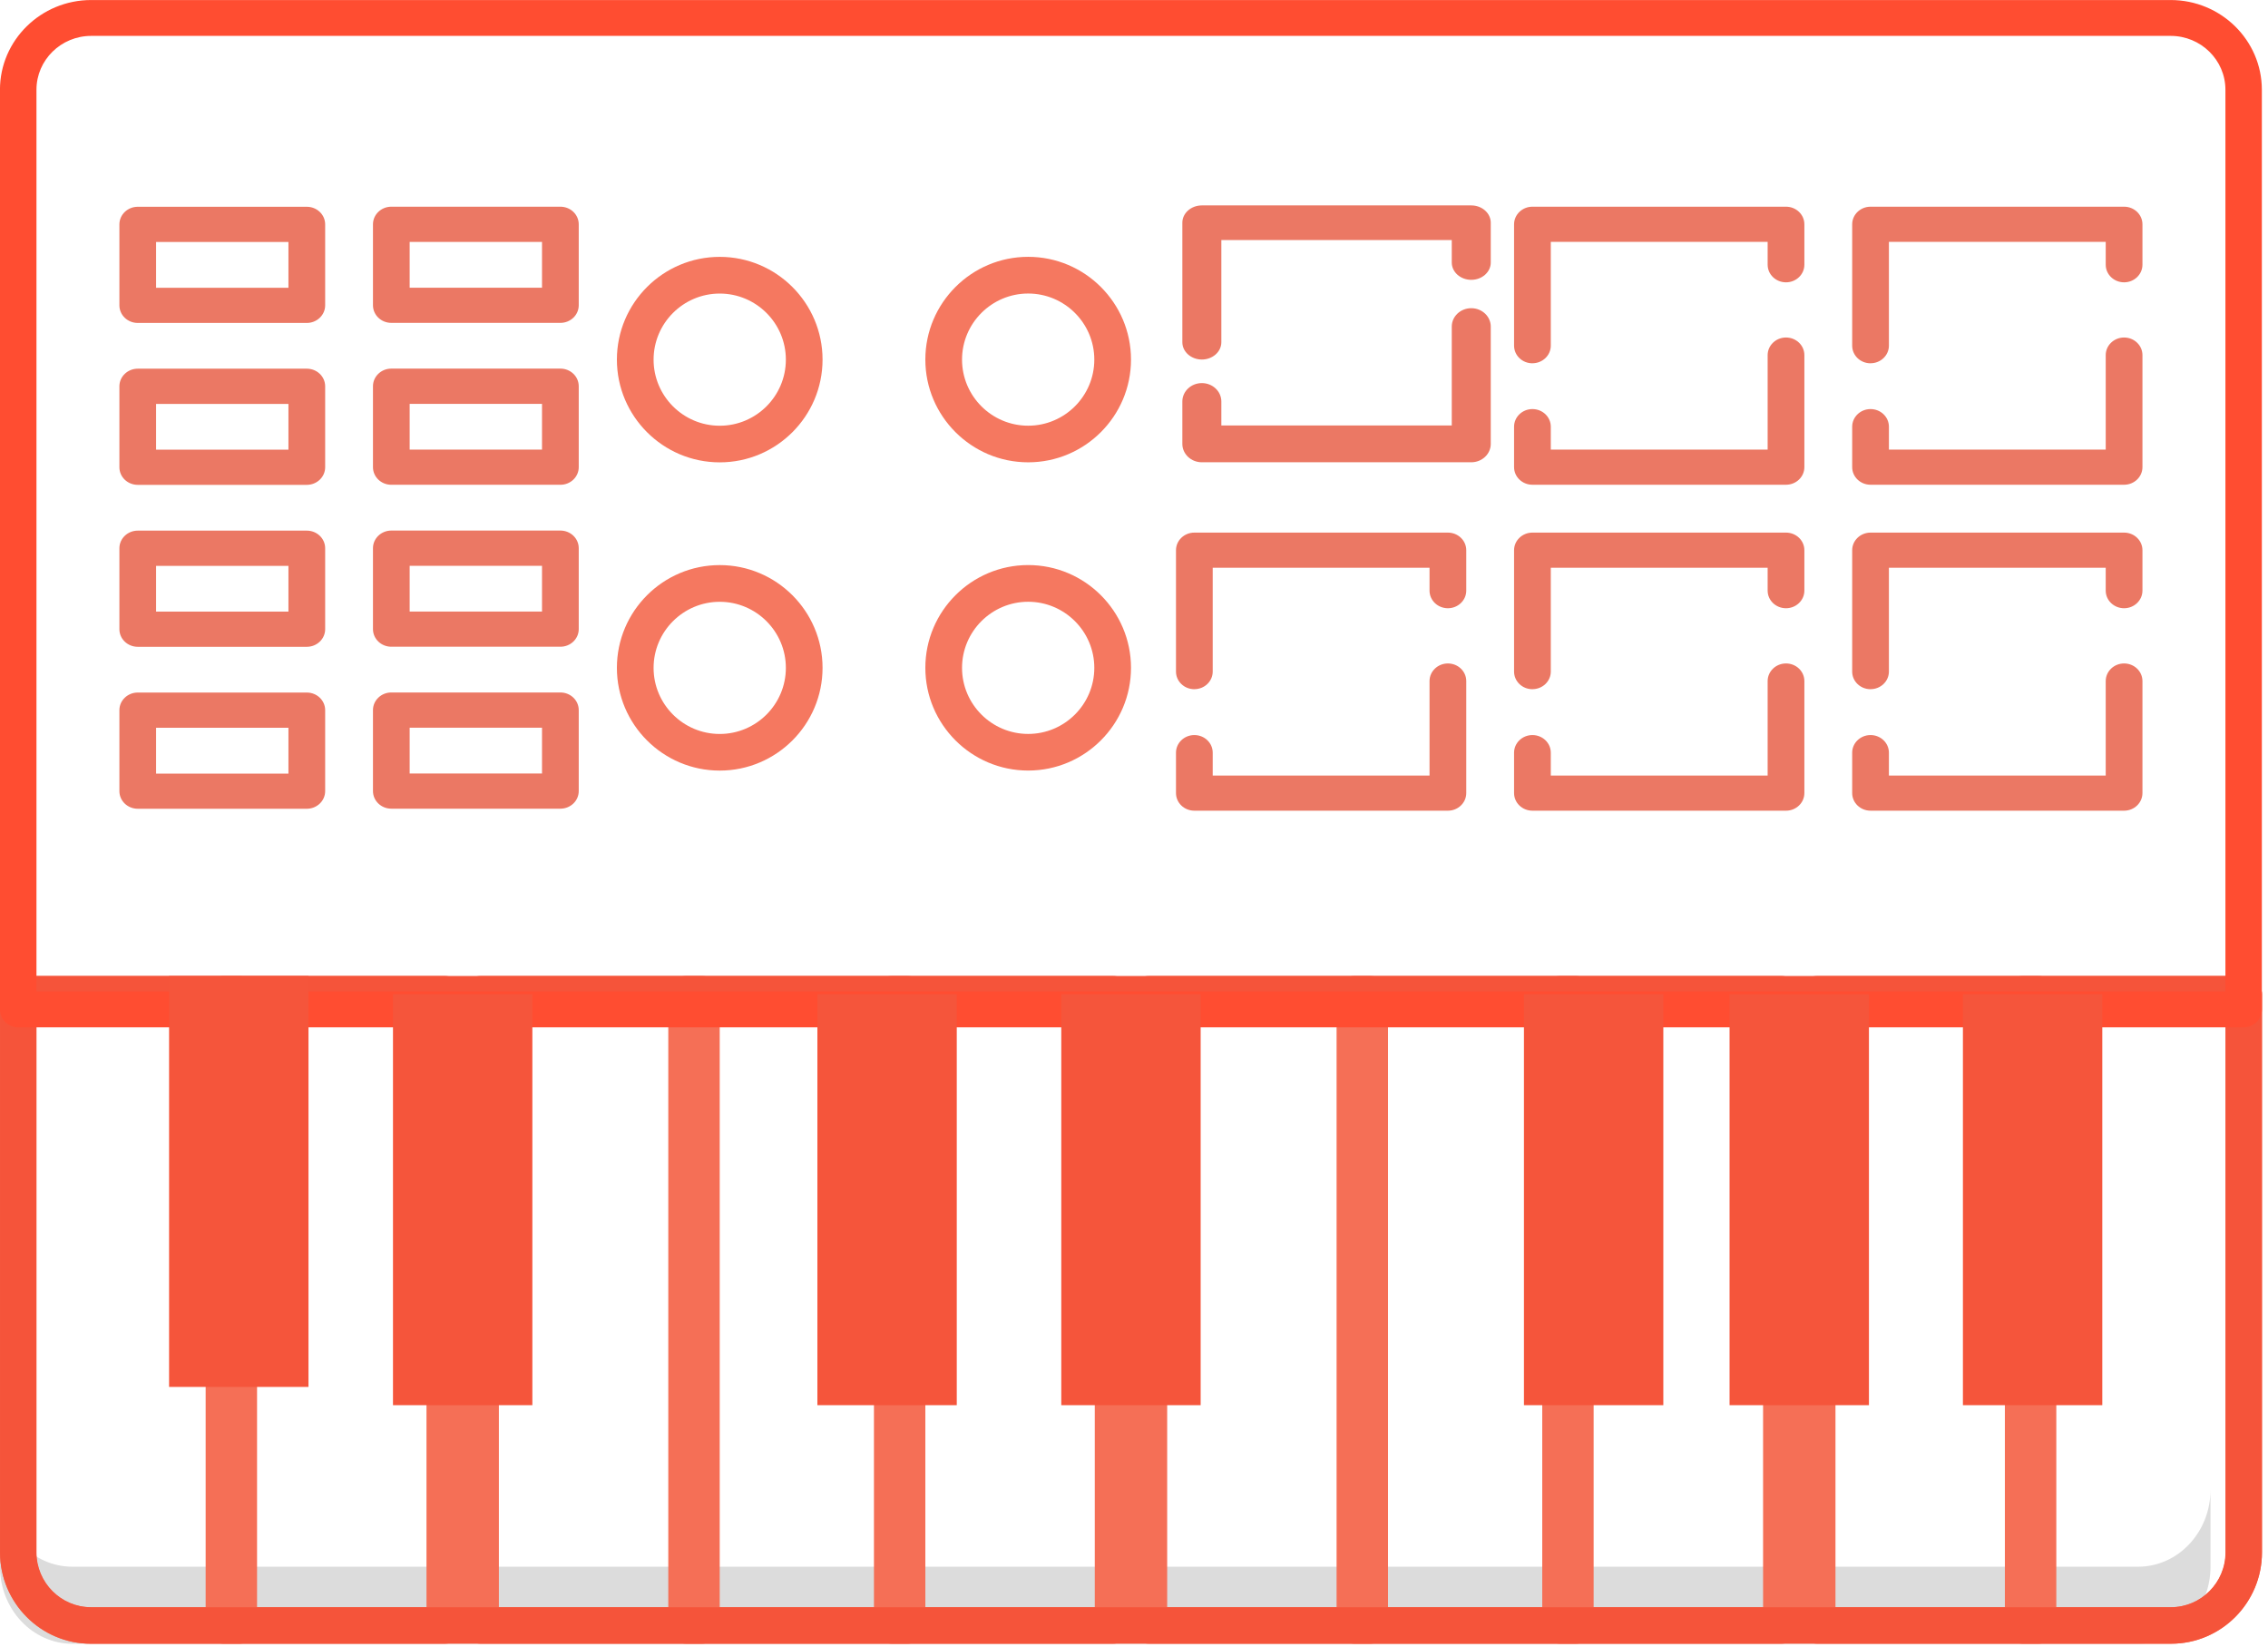 <svg height="45" viewBox="0 0 62 45" width="62" xmlns="http://www.w3.org/2000/svg"><g fill="none" fill-rule="evenodd"><path d="m0 28.077v14.895c0 1.078.887 1.952 1.981 1.952h56.466c1.095 0 1.981-.873 1.981-1.952v-14.895z"/><path d="m58.447 42.818h-56.466c-1.095 0-1.981-.942-1.981-2.106v2.106c0 1.163.887 2.106 1.981 2.106h56.466c1.095 0 1.981-.942 1.981-2.106v-2.106c0 1.163-.887 2.106-1.981 2.106z" fill="#dcdcdc"/><g fill-rule="nonzero"><g fill="#f56f56"><path d="m59.36 44.923h-4.058c-.273 0-.495-.224-.495-.5v-17.251c0-.276.222-.5.495-.5h6.037c.273 0 .495.224.495.5v15.253c0 1.377-1.109 2.497-2.474 2.497zm-3.563-.999h3.563c.818 0 1.484-.673 1.484-1.499v-14.753h-5.047z"/><path d="m55.718 44.923h-6.037c-.273 0-.495-.224-.495-.5v-17.251c0-.276.222-.5.495-.5h6.037c.273 0 .495.224.495.5v17.252c0 .276-.221.499-.495.499zm-5.542-.999h5.047v-16.252h-5.047zm-1.484.999h-6.037c-.273 0-.495-.224-.495-.5v-17.251c0-.276.222-.5.495-.5h6.037c.273 0 .495.224.495.5v17.252c0 .276-.222.499-.495.499zm-5.542-.999h5.047v-16.252h-5.047z"/><path d="m43.07 44.923h-6.037c-.273 0-.495-.224-.495-.5v-17.251c0-.276.222-.5.495-.5h6.037c.273 0 .495.224.495.5v17.252c0 .276-.221.499-.495.499zm-5.542-.999h5.047v-16.252h-5.047z"/><path d="m37.449 44.923h-6.037c-.273 0-.495-.224-.495-.5v-17.251c0-.276.222-.5.495-.5h6.037c.273 0 .495.224.495.5v17.252c0 .276-.222.499-.495.499zm-5.542-.999h5.047v-16.252h-5.047zm-1.484.999h-6.037c-.273 0-.495-.224-.495-.5v-17.251c0-.276.222-.5.495-.5h6.037c.273 0 .495.224.495.5v17.252c0 .276-.222.499-.495.499zm-5.542-.999h5.047v-16.252h-5.047z"/><path d="m24.801 44.923h-6.037c-.273 0-.495-.224-.495-.5v-17.251c0-.276.222-.5.495-.5h6.037c.273 0 .495.224.495.5v17.252c0 .276-.222.499-.495.499zm-5.542-.999h5.047v-16.252h-5.047z"/><path d="m19.18 44.923h-6.037c-.273 0-.495-.224-.495-.5v-17.251c0-.276.222-.5.495-.5h6.037c.273 0 .495.224.495.5v17.252c0 .276-.222.499-.495.499zm-5.542-.999h5.047v-16.252h-5.047zm-1.484.999h-6.037c-.273 0-.495-.224-.495-.5v-17.251c0-.276.222-.5.495-.5h6.037c.273 0 .495.224.495.5v17.252c0 .276-.221.499-.495.499zm-5.542-.999h5.047v-16.252h-5.047z"/><path d="m6.532 44.923h-4.058c-1.364 0-2.474-1.12-2.474-2.498v-15.252c0-.276.222-.5.495-.5h6.037c.273 0 .495.224.495.5v17.252c0 .276-.222.499-.495.499zm-5.542-17.251v14.754c0 .826.666 1.499 1.484 1.499h3.563v-16.253z"/></g><path d="m59.341 44.923h-56.847c-1.374 0-2.493-1.12-2.493-2.498v-15.252c0-.276.223-.5.499-.5h60.837c.275 0 .499.224.499.5v15.253c0 1.377-1.118 2.497-2.493 2.497zm-58.343-17.251v14.754c0 .826.671 1.499 1.496 1.499h56.847c.825 0 1.496-.673 1.496-1.499v-14.754z" fill="#f5543a"/></g><path d="m0 1.931c0-1.067.887-1.931 1.981-1.931h56.466c1.095 0 1.981.864 1.981 1.931v24.742h-60.429z"/><path d="m61.335 28.077h-60.837c-.275 0-.499-.22-.499-.49v-25.134c0-1.353 1.119-2.452 2.493-2.452h56.847c1.375 0 2.493 1.1 2.493 2.452v25.134c0 .271-.223.49-.499.49zm-60.338-.981h59.839v-24.644c0-.811-.671-1.471-1.496-1.471h-56.847c-.825 0-1.496.66-1.496 1.471z" fill="#ff4d31" fill-rule="nonzero"/><g fill="#f5553b"><path d="m49.949 30.883h11.231v3.81h-11.231z" transform="matrix(0 1 -1 0 88.353 -22.777)"/><path d="m43.571 30.883h11.23v3.81h-11.23z" transform="matrix(0 1 -1 0 81.974 -16.398)"/><path d="m37.949 30.883h11.231v3.81h-11.231z" transform="matrix(0 1 -1 0 76.353 -10.777)"/><path d="m25.302 30.883h11.23v3.81h-11.23z" transform="matrix(0 1 -1 0 63.705 1.871)"/><path d="m18.634 30.883h11.231v3.81h-11.231z" transform="matrix(0 1 -1 0 57.038 8.538)"/><path d="m7.032 30.883h11.231v3.81h-11.231z" transform="matrix(0 1 -1 0 45.436 20.14)"/><path d="m.911 30.383h11.231v3.811h-11.231z" transform="matrix(0 1 -1 0 38.816 25.762)"/></g><path d="m50.595 5.612h7.019v7.026h-7.019z" transform="matrix(0 1 -1 0 63.23 -44.98)"/><path d="m50.595 14.035h7.019v7.027h-7.019z" transform="matrix(0 1 -1 0 71.653 -36.557)"/><path d="m42.163 5.612h7.019v7.026h-7.019z" transform="matrix(0 1 -1 0 54.798 -36.548)"/><path d="m42.163 14.035h7.019v7.027h-7.019z" transform="matrix(0 1 -1 0 63.221 -28.125)"/><path d="m32.326 5.612h7.019v7.026h-7.019z" transform="matrix(0 1 -1 0 44.961 -26.711)"/><path d="m32.326 14.035h7.019v7.027h-7.019z" transform="matrix(0 1 -1 0 53.384 -18.288)"/><path d="m11.243 5.615c-1.55 0-2.811-1.26-2.811-2.808s1.261-2.808 2.811-2.808c1.55 0 2.811 1.26 2.811 2.808s-1.262 2.808-2.811 2.808zm0-4.613c-.997 0-1.808.811-1.808 1.806 0 .995.81 1.806 1.808 1.806s1.808-.811 1.808-1.806c0-.995-.811-1.806-1.808-1.806zm0 13.037c-1.55 0-2.811-1.26-2.811-2.808 0-1.548 1.261-2.808 2.811-2.808 1.55 0 2.811 1.26 2.811 2.808 0 1.548-1.262 2.808-2.811 2.808zm0-4.613c-.997 0-1.808.811-1.808 1.806s.81 1.806 1.808 1.806 1.808-.811 1.808-1.806-.811-1.806-1.808-1.806zm-8.432-3.81c-1.55 0-2.811-1.26-2.811-2.808s1.261-2.808 2.811-2.808 2.811 1.26 2.811 2.808-1.261 2.808-2.811 2.808zm0-4.613c-.997 0-1.808.811-1.808 1.806 0 .995.81 1.806 1.808 1.806s1.808-.811 1.808-1.806c0-.995-.81-1.806-1.808-1.806zm0 13.037c-1.55 0-2.811-1.26-2.811-2.808 0-1.548 1.261-2.808 2.811-2.808s2.811 1.26 2.811 2.808c0 1.548-1.261 2.808-2.811 2.808zm0-4.613c-.997 0-1.808.811-1.808 1.806s.81 1.806 1.808 1.806 1.808-.811 1.808-1.806-.81-1.806-1.808-1.806z" fill="#f57860" fill-rule="nonzero" transform="translate(16.864 7.02)"/><g fill="#eb7864" transform="translate(2.81 5.615)"><path d="m12.509 3.209h-4.621c-.277 0-.502-.215-.502-.481v-2.213c0-.265.225-.481.502-.481h4.621c.277 0 .502.215.502.481v2.213c0 .265-.224.481-.502.481zm-4.12-.961h3.618v-1.251h-3.618zm4.12 5.386h-4.621c-.277 0-.502-.215-.502-.481v-2.213c0-.265.225-.481.502-.481h4.621c.277 0 .502.215.502.481v2.213c0 .265-.224.481-.502.481zm-4.12-.961h3.618v-1.251h-3.618zm4.12 5.387h-4.621c-.277 0-.502-.215-.502-.481v-2.213c0-.265.225-.481.502-.481h4.621c.277 0 .502.215.502.481v2.213c0 .265-.224.481-.502.481zm-4.12-.961h3.618v-1.251h-3.618zm4.12 5.387h-4.621c-.277 0-.502-.215-.502-.481v-2.214c0-.265.225-.481.502-.481h4.621c.277 0 .502.215.502.481v2.214c0 .265-.224.481-.502.481zm-4.12-.961h3.618v-1.252h-3.618zm-2.812-12.314h-4.621c-.277 0-.502-.215-.502-.481v-2.213c0-.265.225-.481.502-.481h4.621c.277 0 .502.215.502.481v2.213c0 .265-.225.481-.502.481zm-4.12-.961h3.618v-1.251h-3.618zm4.12 5.386h-4.621c-.277 0-.502-.215-.502-.481v-2.213c0-.265.225-.481.502-.481h4.621c.277 0 .502.215.502.481v2.213c0 .265-.225.481-.502.481zm-4.12-.961h3.618v-1.251h-3.618zm4.12 5.387h-4.621c-.277 0-.502-.215-.502-.481v-2.213c0-.265.225-.481.502-.481h4.621c.277 0 .502.215.502.481v2.213c0 .265-.225.481-.502.481zm-4.12-.961h3.618v-1.251h-3.618zm4.12 5.387h-4.621c-.277 0-.502-.215-.502-.481v-2.214c0-.265.225-.481.502-.481h4.621c.277 0 .502.215.502.481v2.214c0 .265-.225.481-.502.481zm-4.12-.961h3.618v-1.252h-3.618z" fill-rule="nonzero"/><path d="m46.014 7.633h-6.932c-.277 0-.502-.215-.502-.481v-1.106c0-.265.225-.481.502-.481.277 0 .502.215.502.481v.626h5.928v-2.582c0-.265.225-.481.502-.481s.502.215.502.481v3.062c0 .265-.225.481-.502.481zm-6.932-3.319c-.277 0-.502-.215-.502-.481v-3.318c0-.265.225-.481.502-.481h6.932c.277 0 .502.215.502.481v1.105c0 .265-.225.481-.502.481s-.502-.215-.502-.481v-.625h-5.928v2.837c0 .265-.225.481-.502.481zm16.174 3.319h-6.931c-.277 0-.502-.215-.502-.481v-1.106c0-.265.225-.481.502-.481s.502.215.502.481v.626h5.927v-2.582c0-.265.225-.481.502-.481.277 0 .502.215.502.481v3.062c0 .265-.225.481-.502.481zm-6.931-3.319c-.277 0-.502-.215-.502-.481v-3.318c0-.265.225-.481.502-.481h6.931c.277 0 .502.215.502.481v1.105c0 .265-.225.481-.502.481-.277 0-.502-.215-.502-.481v-.625h-5.927v2.837c0 .265-.225.481-.502.481zm-11.554 12.227h-6.931c-.277 0-.502-.215-.502-.481v-1.105c0-.265.225-.481.502-.481.277 0 .502.215.502.481v.625h5.927v-2.582c0-.265.225-.481.502-.481.277 0 .502.215.502.481v3.062c0 .265-.225.481-.502.481zm-6.931-3.32c-.277 0-.502-.215-.502-.481v-3.318c0-.265.225-.481.502-.481h6.931c.277 0 .502.215.502.481v1.105c0 .265-.225.481-.502.481-.277 0-.502-.215-.502-.481v-.625h-5.927v2.837c0 .266-.225.481-.502.481zm16.174 3.32h-6.932c-.277 0-.502-.215-.502-.481v-1.105c0-.265.225-.481.502-.481.277 0 .502.215.502.481v.625h5.928v-2.582c0-.265.225-.481.502-.481s.502.215.502.481v3.062c0 .265-.225.481-.502.481zm-6.932-3.32c-.277 0-.502-.215-.502-.481v-3.318c0-.265.225-.481.502-.481h6.932c.277 0 .502.215.502.481v1.105c0 .265-.225.481-.502.481s-.502-.215-.502-.481v-.625h-5.928v2.837c0 .266-.225.481-.502.481zm16.174 3.32h-6.931c-.277 0-.502-.215-.502-.481v-1.105c0-.265.225-.481.502-.481s.502.215.502.481v.625h5.927v-2.582c0-.265.225-.481.502-.481.277 0 .502.215.502.481v3.062c0 .265-.225.481-.502.481zm-6.931-3.32c-.277 0-.502-.215-.502-.481v-3.318c0-.265.225-.481.502-.481h6.931c.277 0 .502.215.502.481v1.105c0 .265-.225.481-.502.481-.277 0-.502-.215-.502-.481v-.625h-5.927v2.837c0 .266-.225.481-.502.481zm-10.915-6.202h-7.365c-.294 0-.533-.225-.533-.503v-1.158c0-.278.239-.503.533-.503s.533.225.533.503v.655h6.299v-2.702c0-.278.239-.503.533-.503s.533.225.533.503v3.205c0 .278-.239.503-.533.503zm-7.365-2.808c-.294 0-.533-.212-.533-.473v-3.266c0-.261.239-.473.533-.473h7.365c.294 0 .533.212.533.473v1.088c0 .261-.239.473-.533.473s-.533-.212-.533-.473v-.615h-6.299v2.793c0 .261-.239.473-.533.473z"/></g></g></svg>